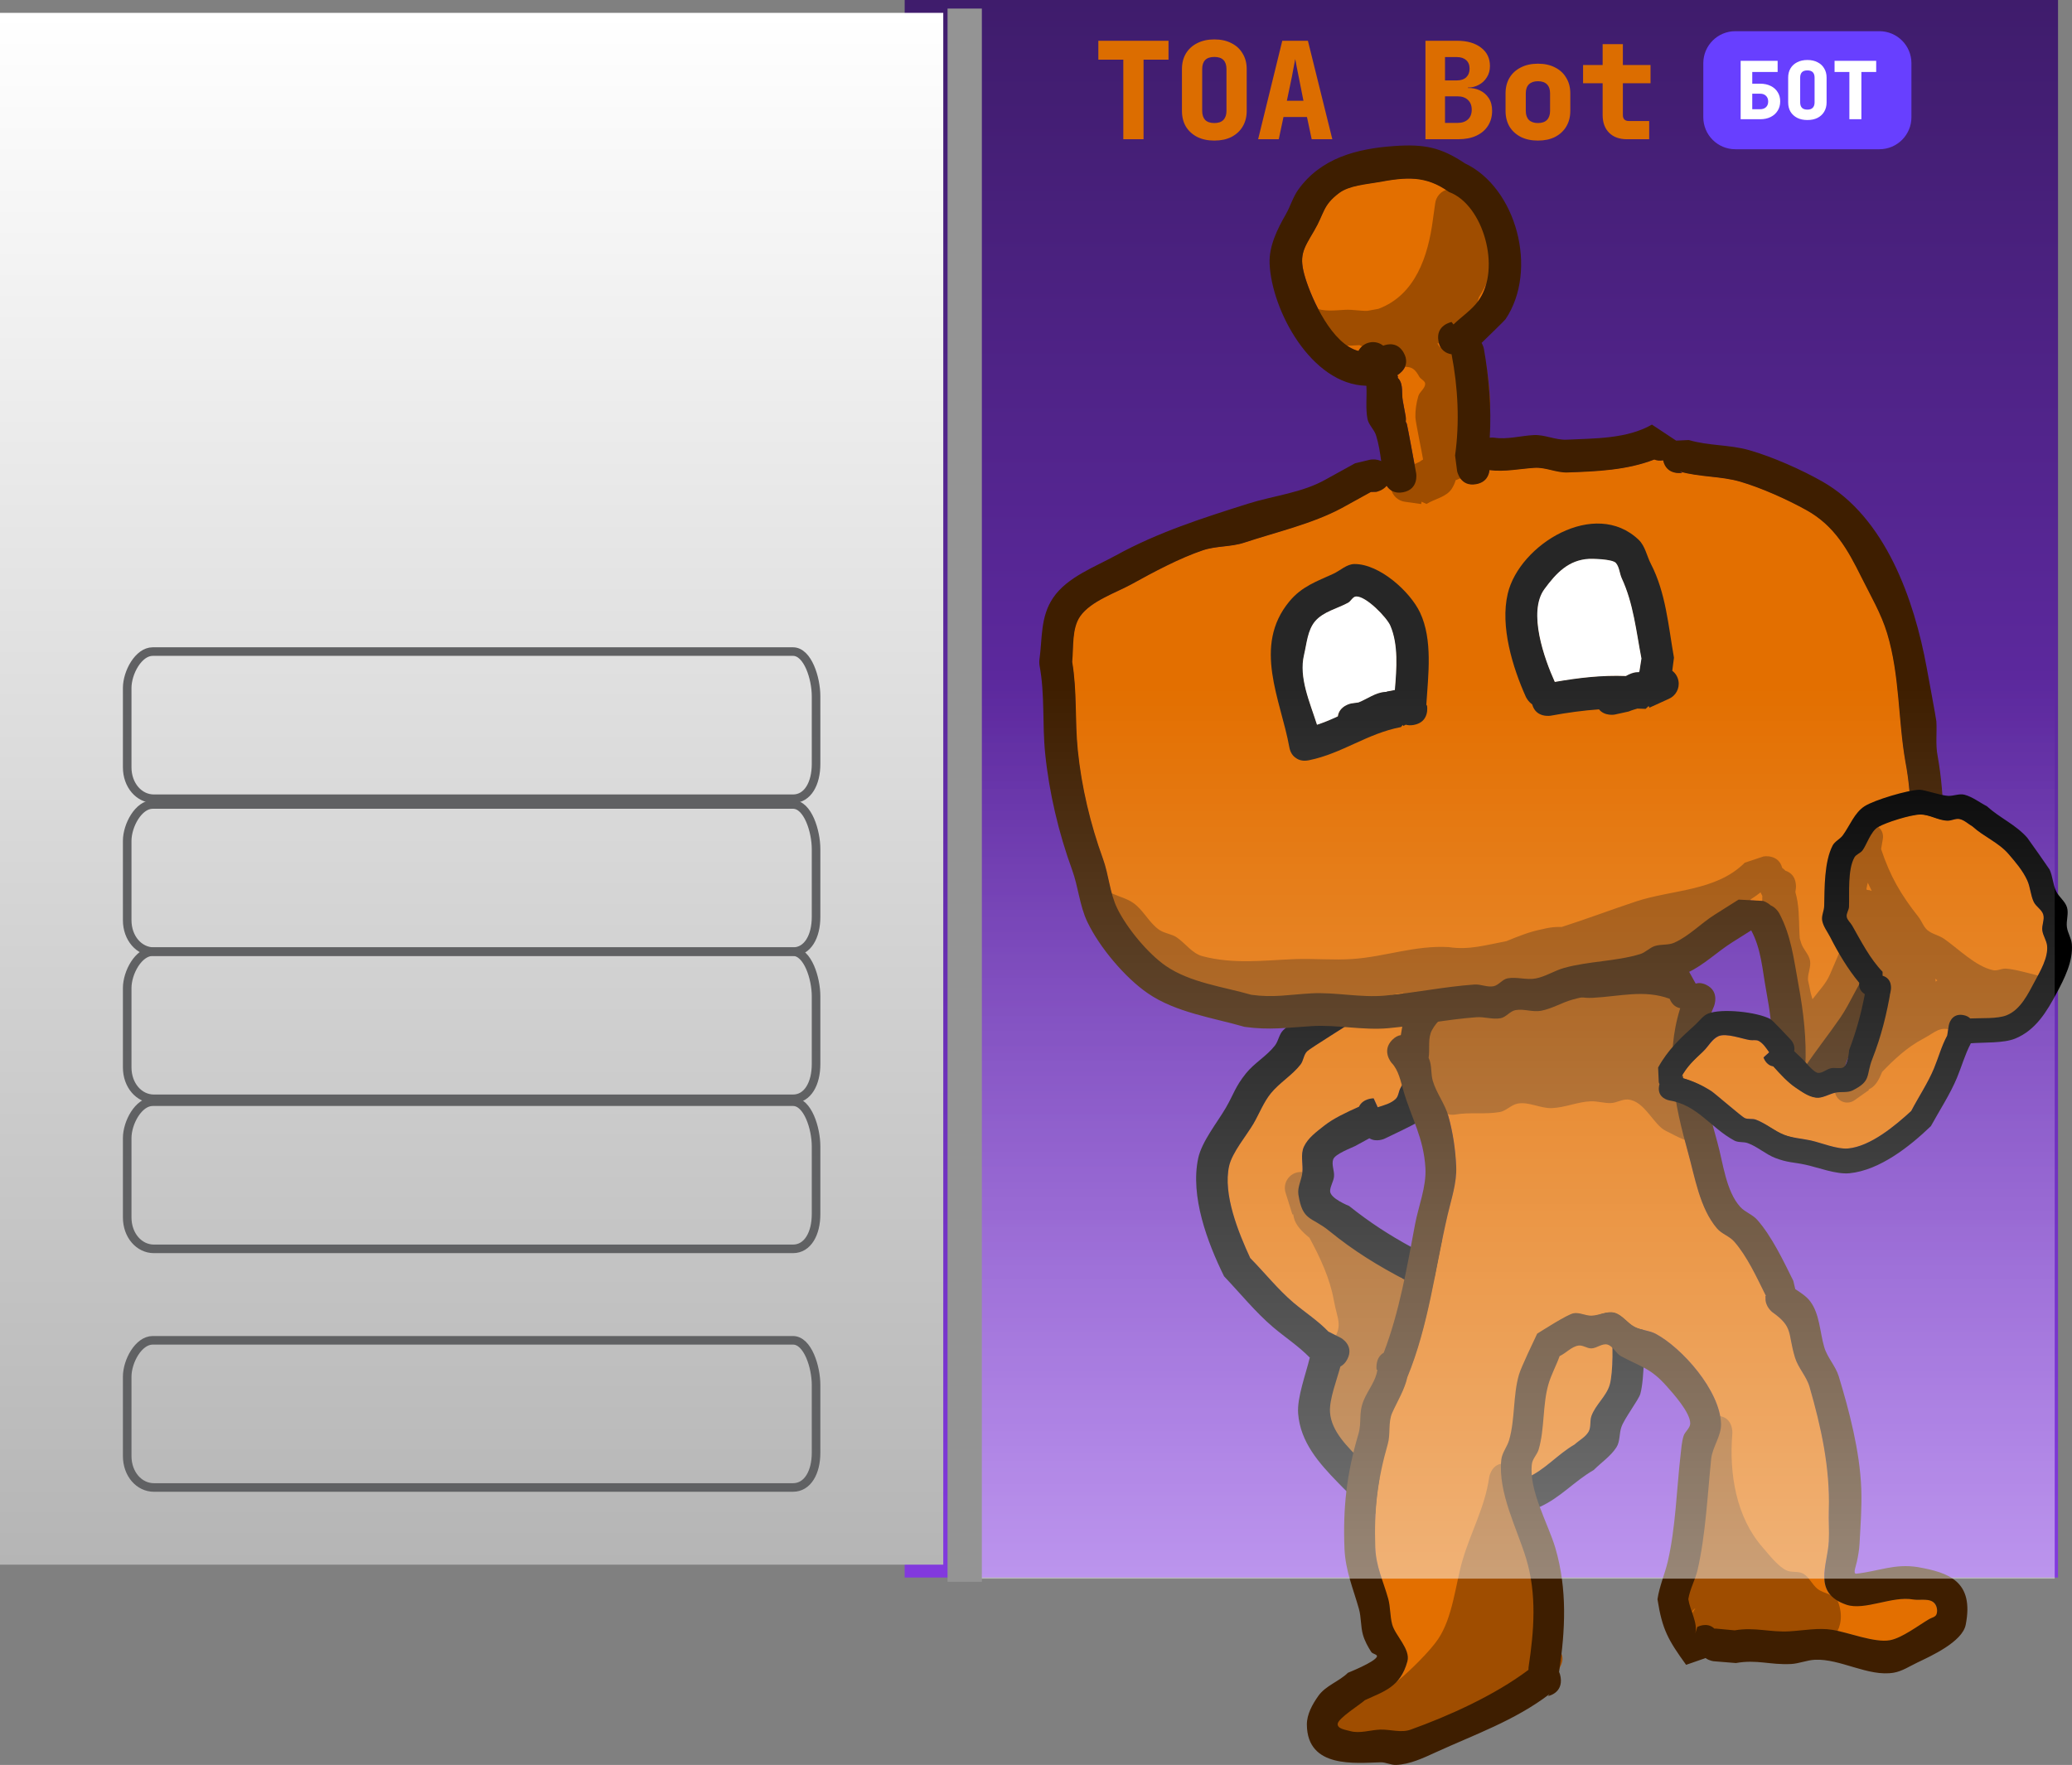 <?xml version="1.0" encoding="UTF-8"?>
<svg xmlns="http://www.w3.org/2000/svg" xmlns:xlink="http://www.w3.org/1999/xlink" version="1.1" width="483.26" height="411.727" viewBox="0,0,483.26,411.727">
  <rect x="0" y="0" width="483.26" height="411.727" fill="#808080" stroke="none"/>
  <defs>
    <linearGradient x1="346.1" y1="-4.1" x2="346.1" y2="363.9" gradientUnits="userSpaceOnUse" id="color-1">
      <stop offset="0" stop-color="#3f1c6c"></stop>
      <stop offset="1" stop-color="#8239de"></stop>
    </linearGradient>
    <linearGradient x1="110.6" y1="-1.1" x2="110.6" y2="360.9" gradientUnits="userSpaceOnUse" id="color-2">
      <stop offset="0" stop-color="#ffffff"></stop>
      <stop offset="1" stop-color="#b5b5b5"></stop>
    </linearGradient>
    <linearGradient x1="353.33" y1="364.163" x2="353.33" y2="156.163" gradientUnits="userSpaceOnUse" id="color-3">
      <stop offset="0" stop-color="#ffffff" stop-opacity="0.463"></stop>
      <stop offset="1" stop-color="#ffffff" stop-opacity="0"></stop>
    </linearGradient>
  </defs>
  <g transform="translate(-0.6,4.1)">
    <g stroke-miterlimit="10">
      <path d="M211.6,363.9v-368h269v368z" fill="url(#color-1)" stroke="none" stroke-width="0"></path>
      <path d="M0.6,360.9v-362h220v362z" fill="url(#color-2)" stroke="none" stroke-width="0"></path>
      <path d="M30.267,174.904c0,-6.235 0,-14.759 0,-18.517c0,-3.597 2.634,-8.487 5.951,-8.487c14.906,0 123.728,0 149.332,0c3.445,0 5.384,6.232 5.384,10.416c0,3.476 0,10.333 0,15.816c0,4.516 -1.939,8.101 -5.384,8.101c-25.539,0 -133.872,0 -149.049,0c-3.461,0 -6.234,-3.151 -6.234,-7.33z" fill="none" stroke="#606163" stroke-width="2"></path>
      <path d="M30.267,210.57c0,-6.235 0,-14.759 0,-18.517c0,-3.597 2.634,-8.487 5.951,-8.487c14.906,0 123.728,0 149.332,0c3.445,0 5.384,6.232 5.384,10.416c0,3.476 0,10.333 0,15.816c0,4.516 -1.939,8.101 -5.384,8.101c-25.539,0 -133.872,0 -149.049,0c-3.461,0 -6.234,-3.151 -6.234,-7.33z" fill="none" stroke="#606163" stroke-width="2"></path>
      <path d="M30.267,244.904c0,-6.235 0,-14.759 0,-18.517c0,-3.597 2.634,-8.487 5.951,-8.487c14.906,0 123.728,0 149.332,0c3.445,0 5.384,6.232 5.384,10.416c0,3.476 0,10.333 0,15.816c0,4.516 -1.939,8.101 -5.384,8.101c-25.539,0 -133.872,0 -149.049,0c-3.461,0 -6.234,-3.151 -6.234,-7.33z" fill="none" stroke="#606163" stroke-width="2"></path>
      <path d="M30.267,279.904c0,-6.235 0,-14.759 0,-18.517c0,-3.597 2.634,-8.487 5.951,-8.487c14.906,0 123.728,0 149.332,0c3.445,0 5.384,6.232 5.384,10.416c0,3.476 0,10.333 0,15.816c0,4.516 -1.939,8.101 -5.384,8.101c-25.539,0 -133.872,0 -149.049,0c-3.461,0 -6.234,-3.151 -6.234,-7.33z" fill="none" stroke="#606163" stroke-width="2"></path>
      <path d="M30.267,335.57c0,-6.235 0,-14.759 0,-18.517c0,-3.597 2.634,-8.487 5.951,-8.487c14.906,0 123.728,0 149.332,0c3.445,0 5.384,6.232 5.384,10.416c0,3.476 0,10.333 0,15.816c0,4.516 -1.939,8.101 -5.384,8.101c-25.539,0 -133.872,0 -149.049,0c-3.461,0 -6.234,-3.151 -6.234,-7.33z" fill="none" stroke="#606163" stroke-width="2"></path>
      <g stroke="none" stroke-width="0.5">
        <path d="M323.293,227.313l-0.533,-0.508c0.008,-0.012 -0.003,-0.172 0.005,-0.184c2.721,2.865 3.731,5.16 5.486,8.826c0.911,1.902 2.663,3.672 2.915,5.766c0.31,2.566 -2.974,6.614 -3.994,8.721c-0.377,0.779 -0.404,1.782 -1.026,2.384c-1.118,1.08 -2.687,1.465 -4.202,1.956l-0.945,-2.083c0,0 -2.465,-0.044 -3.414,1.955c-2.876,1.288 -5.917,2.692 -8.114,4.435c-1.772,1.406 -3.755,2.822 -4.705,4.875c-0.856,1.85 -0.131,4.073 -0.364,6.098c-0.196,1.701 -1.172,3.356 -0.908,5.048c0.979,6.291 3.021,5.086 7.153,8.449c5.826,4.741 11.392,8.075 18.1,11.575c0,0 2.838,1.568 4.613,-1.079l1.129,0.361c4.894,-2.403 10.645,-3.297 15.982,-4.42c1.009,-0.212 2.126,-0.923 3.147,-0.776c1.009,0.145 1.671,1.22 2.629,1.567c3.723,1.349 10.792,2.998 13.631,6.098c0.718,0.784 0.627,2.076 1.246,2.94c1.182,1.649 4.657,4.084 5.214,6.495c0.636,2.752 0.563,10.486 -0.234,13.185c-0.798,2.701 -3.338,4.646 -4.277,7.302c-0.412,1.166 -0.037,2.591 -0.669,3.654c-0.753,1.268 -2.185,1.989 -3.275,2.981c-4.003,2.309 -6.969,6.001 -11.205,7.792c-2.962,1.253 -6.016,2.54 -9.21,2.923c-2.23,0.268 -4.517,-0.4 -6.744,-0.114c-1.569,0.202 -2.908,1.587 -4.49,1.56c-1.582,-0.027 -2.879,-1.418 -4.434,-1.712c-1.57,-0.297 -3.234,0.282 -4.801,-0.031c-3.523,-0.705 -6.847,-4.437 -9.071,-6.748c-2.858,-2.969 -6.868,-6.64 -7.164,-11.206c-0.193,-2.98 1.559,-7.442 2.418,-10.665c0.588,-0.294 1.156,-0.816 1.613,-1.692c1.721,-3.299 -1.588,-5.03 -1.588,-5.03l-2.838,-1.431c-2.427,-2.546 -5.446,-4.49 -8.133,-6.76c-3.609,-3.048 -6.778,-7.074 -10.111,-10.445c-2.704,-5.877 -6.395,-14.858 -4.913,-21.507c0.704,-3.157 4.166,-7.247 5.716,-9.928c1.314,-2.272 2.343,-4.959 4.011,-7.019c2.027,-2.505 4.963,-4.202 6.95,-6.74c0.712,-0.91 0.722,-2.298 1.551,-3.102c0.8,-0.775 9.796,-6.275 10.613,-6.942c2.422,-1.977 4.597,-4.346 6.349,-6.96c0.513,0.13 0.893,0.136 0.893,0.136z" fill="#e36f00"></path>
        <path d="M327.398,294.16c3.841,-3.275 8.055,-5.926 12.198,-7.201c8.338,-2.567 17.485,-0.168 24.826,4.054c0.238,0.137 8.777,5.468 8.826,5.534c0.092,0.123 0.181,0.248 0.267,0.374l0.069,-0.067l3.31,3.426c1.428,1.478 1.388,3.834 -0.091,5.262c-1.204,1.163 -2.99,1.352 -4.383,0.583l-2.671,-1.393c-8.655,0.078 -14.796,1.465 -22.851,4.471c-1.479,0.552 -3.201,0.504 -4.544,1.334c-1.575,0.973 -2.482,2.775 -3.945,3.911c-4.036,3.133 -10.889,6.544 -13.52,11.223c-0.606,1.078 -0.254,2.485 -0.666,3.651c-0.781,2.21 -3.526,6.351 -4.681,8.206c0,0 -1.969,3.158 -5.127,1.188c-0.795,-0.496 -1.265,-1.067 -1.523,-1.644c-0.524,-0.314 -0.838,-0.64 -0.838,-0.64l-1.508,-1.835c-0.603,-1.286 -1.206,-2.571 -1.809,-3.857c-1.202,-6.877 0.506,-11.555 3.303,-16.664c-2.77,-1.976 -0.917,-4.946 -0.917,-4.946c2.89,-3.983 1.412,-5.166 0.556,-9.978c-0.883,-4.961 -3.146,-9.859 -5.667,-14.501c-1.763,-1.414 -3.213,-2.974 -3.626,-4.645c-0.069,-0.28 -0.126,-0.56 -0.171,-0.842l-0.18,0.057l-1.573,-5.004c-0.445,-1.32 -0.128,-2.837 0.94,-3.869c1.478,-1.428 3.834,-1.388 5.262,0.091c0.307,0.318 0.546,0.676 0.718,1.057l1.542,3.222c0.755,1.31 1.521,2.641 2.277,3.992c0.814,0.94 1.698,2.086 3.23,3.266c4.644,3.575 10.465,5.902 12.742,11.681c0.065,0.166 0.141,0.335 0.225,0.506zM358.648,298.22c0.889,-0.14 1.785,-0.261 2.691,-0.361c-0.201,-0.136 -0.404,-0.265 -0.61,-0.385c-0.361,-0.21 -0.728,-0.416 -1.101,-0.616l-0.288,0.138c-0.147,0.439 -0.378,0.856 -0.692,1.225zM327.769,308.314c-0.3,-0.008 -0.599,-0.052 -0.89,-0.132c0.079,0.203 0.156,0.407 0.232,0.611c0.217,-0.161 0.436,-0.321 0.659,-0.479z" fill="#9f4d00"></path>
        <path d="M322.41,227.251c-1.753,2.614 -3.919,4.981 -6.341,6.958c-0.817,0.667 -9.798,6.162 -10.598,6.937c-0.83,0.804 -0.836,2.191 -1.548,3.1c-1.986,2.538 -4.912,4.227 -6.939,6.732c-1.667,2.06 -2.689,4.739 -4.003,7.011c-1.55,2.68 -5.003,6.757 -5.706,9.914c-1.482,6.649 2.218,15.6 4.923,21.477c3.333,3.371 6.501,7.373 10.109,10.421c2.687,2.27 5.695,4.191 8.122,6.736l2.832,1.424c0,0 3.299,1.721 1.578,5.021c-0.457,0.876 -1.025,1.397 -1.613,1.692c-0.859,3.223 -2.619,7.68 -2.425,10.66c0.296,4.565 4.288,8.228 7.146,11.198c2.224,2.311 5.533,6.041 9.056,6.745c1.567,0.313 3.224,-0.266 4.794,0.031c1.555,0.294 2.845,1.685 4.427,1.713c1.582,0.027 2.914,-1.357 4.484,-1.559c2.227,-0.286 4.506,0.384 6.736,0.116c3.193,-0.383 6.235,-1.665 9.197,-2.918c4.235,-1.791 7.186,-5.472 11.189,-7.781c1.09,-0.992 2.518,-1.71 3.271,-2.977c0.632,-1.064 0.254,-2.485 0.666,-3.651c0.939,-2.656 3.472,-4.59 4.27,-7.292c0.797,-2.7 0.863,-10.416 0.227,-13.168c-0.557,-2.411 -4.034,-4.837 -5.216,-6.487c-0.619,-0.864 -0.528,-2.151 -1.246,-2.935c-2.839,-3.099 -9.907,-4.734 -13.631,-6.084c-0.958,-0.347 -1.619,-1.416 -2.628,-1.561c-1.02,-0.147 -1.991,0.539 -3,0.751c-5.338,1.123 -11.092,2.054 -15.986,4.457l-1.13,-0.36c-1.775,2.647 -4.739,1.101 -4.739,1.101c-6.709,-3.5 -12.286,-6.915 -18.111,-11.656c-4.132,-3.363 -6.169,-2.167 -7.148,-8.458c-0.263,-1.692 0.719,-3.355 0.914,-5.056c0.233,-2.025 -0.486,-4.254 0.37,-6.104c0.95,-2.053 2.943,-3.476 4.715,-4.883c2.197,-1.743 5.253,-3.155 8.13,-4.442c0.949,-1.999 3.421,-1.957 3.421,-1.957l0.946,2.083c1.516,-0.49 3.093,-0.877 4.21,-1.957c0.622,-0.601 0.651,-1.605 1.028,-2.384c1.02,-2.107 4.311,-6.155 4.001,-8.721c-0.253,-2.094 -2.001,-3.715 -2.912,-5.617c-1.755,-3.666 -2.759,-5.962 -5.48,-8.827c-0.008,0.012 -0.016,0.024 -0.023,0.036l0.551,0.656c0,0 -0.378,-0.007 -0.892,-0.136zM319.978,261.439c-1.095,0.605 -2.188,1.215 -3.293,1.8c-0.767,0.406 -4.705,1.83 -5.144,3.126c-0.428,1.264 0.326,2.671 0.196,3.999c-0.112,1.147 -0.862,2.183 -0.914,3.334c-0.08,1.777 4.4,3.503 4.436,3.532c4.795,3.821 9.268,6.725 14.522,9.591c1.424,-1.213 2.801,-0.997 3.751,-0.557c4.954,-2.006 10.46,-3.266 15.678,-4.112c1.811,-0.294 3.626,-1.005 5.449,-0.788c1.484,0.177 2.637,1.436 4.05,1.923c4.928,1.699 12.543,3.996 16.447,7.909c1.024,1.026 1.151,2.688 2.006,3.859c2.139,2.931 5.37,5.366 6.31,8.871c0.902,3.36 0.669,13.8 -0.295,17.141c-0.401,1.39 -3.697,5.689 -4.41,7.718c-0.54,1.535 -0.283,3.371 -1.163,4.739c-1.35,2.099 -3.529,3.531 -5.293,5.297c-4.576,2.64 -7.796,6.492 -12.675,8.651c-0.361,0.16 -10.847,3.433 -11.125,3.47c-2.227,0.29 -4.507,-0.389 -6.736,-0.116c-1.955,0.239 -3.708,1.669 -5.677,1.635c-1.969,-0.034 -3.68,-1.479 -5.618,-1.829c-1.742,-0.314 -3.585,0.257 -5.31,-0.143c-5.027,-1.166 -9.202,-5.308 -12.574,-8.787c-4.361,-4.5 -8.702,-9.354 -9.229,-16.035c-0.294,-3.729 1.82,-9.272 2.725,-13.106l-0.117,-0.063c-2.567,-2.625 -5.687,-4.647 -8.484,-7.025c-4.062,-3.453 -7.729,-7.974 -11.404,-11.847c-3.842,-7.804 -7.943,-18.628 -6.024,-27.559c0.836,-3.888 4.512,-8.408 6.458,-11.773c1.854,-3.206 2.151,-4.851 4.678,-7.999c1.959,-2.439 4.853,-4.03 6.764,-6.507c0.828,-1.073 0.96,-2.636 1.936,-3.577c5.853,-5.643 13.602,-7.304 17.444,-14.948c0,0 1.721,-3.299 5.021,-1.578c0.184,0.096 0.353,0.197 0.507,0.302c0.338,-0.049 0.561,-0.045 0.561,-0.045l4.296,1.164c4.178,4.403 6.389,9.094 8.868,14.595c0.682,1.513 1.831,2.919 1.966,4.573c0.357,4.376 -4.019,14.196 -7.251,17.318c-0.544,0.526 -6.651,3.395 -7.773,3.932c0,0 -1.925,0.922 -3.558,-0.089z" fill="#000000"></path>
      </g>
      <g stroke="none" stroke-width="0.5">
        <path d="M392.507,231.017c-3.592,11.393 -1.395,22.071 1.839,33.677c1.602,5.75 2.741,13.01 6.787,17.738c1.095,1.279 2.857,1.77 3.973,3.029c3.01,3.396 5.336,8.482 7.421,12.688c-0.007,0.034 -0.014,0.067 -0.021,0.101l-0.117,0.03c0,0 0.019,0.121 0.07,0.314c-0.18,2.042 1.572,3.381 1.572,3.381c4.984,3.534 3.538,4.833 5.288,10.6c0.744,2.452 2.681,4.383 3.393,6.847c2.683,9.287 4.806,18.947 4.485,28.8c-0.079,2.428 0.115,4.867 -0.007,7.293c-0.278,5.527 -3.975,11.944 4.003,14.675c4.233,1.449 10.743,-2.108 15.534,-1.216c1.705,0.27 3.977,-0.419 5.088,0.981c0.507,0.639 0.787,1.785 0.5,2.563c-0.245,0.664 -1.126,0.782 -1.713,1.127c-2.516,1.481 -6.342,4.419 -9.162,4.935c-3.559,0.65 -9.724,-1.821 -13.364,-2.415c-3.291,-0.537 -6.666,0.141 -9.991,0.345c-4.642,0.285 -8.13,-1.028 -12.873,-0.219l-4.292,-0.399c0,0 -0.167,-0.014 -0.432,0.001c-1.717,-1.658 -4,-0.38 -4,-0.38l-0.532,1.391c0.67,-2.472 -1.192,-5.317 -1.612,-8.022c0.371,-2.382 1.625,-4.518 2.163,-6.864c1.865,-8.126 2.289,-17.465 3.137,-25.795c0.291,-2.855 2.395,-5.376 2.3,-8.246c-0.257,-7.792 -9.121,-17.635 -15.22,-20.912c-1.531,-0.822 -3.368,-0.814 -4.914,-1.604c-1.708,-0.873 -2.892,-2.81 -4.734,-3.288c-1.751,-0.454 -3.528,0.692 -5.33,0.718c-1.401,0.02 -2.744,-0.831 -4.123,-0.566c-1.462,0.282 -7.217,3.948 -8.434,4.698c-0.653,1.396 -3.742,7.758 -4.251,9.509c-1.418,4.882 -0.905,10.372 -2.315,15.241c-0.462,1.596 -1.665,2.954 -1.833,4.614c-0.781,7.748 3.666,16.02 5.774,23.012c2.527,8.378 1.835,16.845 0.563,25.307c0,0 -0.066,0.415 -0.059,0.814c-7.872,5.915 -18.496,10.703 -27.502,13.938c-2.21,0.794 -4.671,-0.069 -7.003,-0.015c-2.366,0.054 -4.81,0.992 -7.097,0.345c-1.07,-0.303 -3.014,-0.521 -2.919,-1.693c0.108,-1.32 5.617,-4.841 6.417,-5.643c4.3,-1.997 8.228,-2.886 9.85,-8.949c0.757,-2.83 -2.854,-6.012 -3.552,-8.59c-0.53,-1.958 -0.395,-4.079 -0.939,-6.032c-1.14,-4.093 -2.864,-7.471 -3.018,-12.013c-0.298,-8.815 0.507,-15.709 2.908,-24.076c0.673,-2.347 0.039,-5.068 1.026,-7.287c1.218,-2.738 2.875,-5.368 3.526,-8.304c4.973,-12.098 6.448,-25.158 9.414,-37.944c0.861,-3.711 2.174,-7.46 2.01,-11.279c-0.171,-3.974 -0.753,-7.966 -1.822,-11.779c-0.81,-2.889 -2.767,-5.31 -3.622,-8.185c-0.509,-1.712 -0.184,-3.683 -0.93,-5.295c-0.017,-0.037 -0.034,-0.073 -0.052,-0.109c0.002,-0.009 0.002,-0.014 0.002,-0.014c0.321,-2.138 -0.241,-4.567 0.775,-6.444c2.514,-4.645 7.961,-6.092 12.383,-6.844c4.174,-0.709 8.841,-2.228 13.062,-2.338c4.004,-0.105 7.952,1.837 12.066,1.626c6.314,-0.324 12.068,-1.97 17.985,0.227c0.342,0.833 1.057,1.941 2.468,2.195z" fill="#e36f00"></path>
        <path d="M335.765,252.763c-0.537,0.258 -0.969,0.334 -0.969,0.334l-5.272,-4.172c1.328,-6.531 -4.071,-7.585 1.331,-14.473c3.082,-3.929 10.063,-3.821 14.337,-4.544c2.606,-0.441 4.94,-2.088 7.542,-2.552c7.772,-1.385 15.998,-0.015 23.843,-0.448c2.755,-0.152 5.493,-0.695 8.17,-1.4c1.843,-0.485 3.73,-2.731 5.429,-1.831c6.848,3.632 4.124,7.229 2.49,11.581c0.802,4.21 2.166,8.548 3.267,12.698c0.429,1.617 1.715,2.955 1.884,4.625c0.3,2.965 1.693,7.083 -0.511,8.93c-2.154,1.805 -5.553,-0.572 -8.066,-1.741c-3.039,-1.413 -4.982,-7.055 -8.954,-7.374c-1.33,-0.107 -2.594,0.761 -3.926,0.825c-1.58,0.076 -3.149,-0.471 -4.729,-0.411c-3.067,0.117 -6.017,1.469 -9.084,1.591c-2.692,0.107 -5.373,-1.57 -8.022,-1.047c-1.484,0.293 -2.644,1.706 -4.134,1.964c-3.456,0.6 -7.038,-0.021 -10.491,0.599c0,0 -3.548,0.621 -4.133,-3.147c-0,-0.003 -0.001,-0.006 -0.001,-0.009z" fill="#9f4d00"></path>
        <path d="M354.447,344.653l0.006,0.954c4.265,8.593 6.445,17.491 7.892,27.094c0.273,1.81 0.361,3.66 0.797,5.434c0.445,1.813 2.235,3.447 1.834,5.271c-0.922,4.205 -7.827,8.682 -11.152,10.563c-12.875,7.281 -26.728,7.943 -41.068,9.409c-1.74,-2.49 -5.321,-4.372 -5.22,-7.472c0.083,-2.549 3.475,-3.641 5.62,-4.788c4.145,-2.215 9.713,-0.137 13.667,-3.306c2.486,-1.992 7.288,-6.724 9.175,-9.52c3.476,-5.149 4.036,-12.727 5.754,-18.552c1.933,-6.552 5.203,-12.314 6.169,-19.185c0,0 0.567,-3.772 4.118,-3.169c3.551,0.602 2.984,4.374 2.984,4.374c-0.155,0.984 -0.35,1.946 -0.575,2.892z" fill="#9f4d00"></path>
        <path d="M397.416,344.108c0.267,-0.047 0.517,-0.069 0.752,-0.069c-0.852,-4.683 -1.04,-9.554 -0.695,-14.351c0,0 0.293,-3.807 3.877,-3.496c3.584,0.311 3.291,4.118 3.291,4.118c-0.785,9.463 0.906,19.584 7.13,26.634c1.44,1.631 3.494,4.386 5.541,5.317c1.22,0.555 2.757,0.081 3.915,0.77c1.341,0.798 2.019,2.494 3.239,3.488c1.498,1.222 4.164,1.24 4.852,3.109c2.201,5.981 -1.626,10.543 -6.851,11.248c-1.695,0.229 -3.127,-1.521 -4.79,-1.935c-3.805,-0.947 -8.685,-0.998 -12.582,-1.337c-3.088,-0.57 -12.913,1.799 -14.684,-0.002c-1.887,-1.92 -0.737,-5.513 -0.747,-8.289c-0.025,-6.672 4.237,-13.068 5.159,-19.626l-0.371,-1.188c0,0 -0.585,-3.769 2.963,-4.39zM396.032,371.044c-0.349,0.262 -0.687,0.525 -0.746,0.939c-0.072,0.508 0.291,-0.259 0.746,-0.939z" fill="#9f4d00"></path>
        <path d="M390.021,228.896c-5.917,-2.197 -11.655,-0.548 -17.968,-0.224c-4.114,0.211 -8.05,-1.731 -12.054,-1.626c-4.22,0.11 -8.876,1.626 -13.05,2.335c-4.422,0.751 -9.856,2.193 -12.371,6.839c-1.016,1.877 -0.45,4.304 -0.772,6.442c0,0 -0.001,0.005 -0.002,0.014c0.018,0.036 0.035,0.073 0.052,0.109c0.745,1.611 0.422,3.582 0.931,5.294c0.855,2.874 2.813,5.295 3.623,8.184c1.069,3.812 1.657,7.801 1.828,11.775c0.164,3.818 -1.139,7.557 -2,11.269c-2.966,12.786 -4.426,25.783 -9.399,37.88c-0.65,2.936 -2.31,5.555 -3.528,8.293c-0.987,2.218 -0.356,4.932 -1.029,7.278c-2.401,8.368 -3.218,15.243 -2.92,24.058c0.154,4.543 1.87,7.913 3.01,12.006c0.544,1.953 0.406,4.072 0.936,6.03c0.698,2.578 4.304,5.756 3.547,8.586c-1.622,6.063 -5.626,7.082 -9.926,9.079c-0.799,0.802 -6.229,4.196 -6.336,5.516c-0.096,1.172 1.846,1.389 2.917,1.692c2.287,0.647 4.727,-0.293 7.093,-0.347c2.332,-0.053 4.789,0.807 6.999,0.013c9.006,-3.235 19.612,-8.029 27.484,-13.944c-0.007,-0.4 0.032,-0.664 0.032,-0.664c1.272,-8.462 1.957,-16.93 -0.57,-25.308c-2.109,-6.992 -6.579,-15.276 -5.798,-23.024c0.167,-1.66 1.368,-3.02 1.83,-4.616c1.41,-4.869 0.877,-10.385 2.295,-15.267c0.509,-1.751 3.591,-8.155 4.245,-9.551c1.217,-0.75 7.01,-4.474 8.472,-4.756c1.378,-0.266 2.769,0.579 4.17,0.559c1.803,-0.026 3.617,-1.15 5.368,-0.695c1.842,0.478 3.042,2.448 4.751,3.32c1.546,0.79 3.386,0.794 4.916,1.617c6.099,3.277 14.953,13.165 15.211,20.957c0.095,2.87 -2.018,5.403 -2.309,8.258c-0.848,8.329 -1.292,17.685 -3.157,25.812c-0.538,2.345 -1.798,4.485 -2.169,6.866c0.42,2.705 2.28,5.551 1.61,8.023l0.478,-1.533c0,0 2.28,-1.276 3.997,0.381c0.265,-0.016 0.432,-0.001 0.432,-0.001l4.289,0.401c4.743,-0.809 8.222,0.509 12.865,0.225c3.325,-0.204 6.694,-0.877 9.985,-0.34c3.639,0.594 9.8,3.07 13.359,2.42c2.82,-0.515 6.641,-3.448 9.157,-4.929c0.587,-0.346 1.467,-0.463 1.712,-1.126c0.287,-0.778 0.123,-1.834 -0.384,-2.473c-1.111,-1.4 -3.384,-0.709 -5.089,-0.979c-4.791,-0.892 -11.307,2.672 -15.54,1.223c-7.978,-2.731 -4.389,-9.248 -4.111,-14.775c0.122,-2.426 -0.075,-4.86 0.004,-7.288c0.321,-9.854 -1.813,-19.486 -4.496,-28.773c-0.712,-2.463 -2.65,-4.386 -3.394,-6.838c-1.75,-5.767 -0.304,-7.049 -5.288,-10.583c0,0 -1.751,-1.333 -1.571,-3.375c-0.051,-0.194 -0.069,-0.314 -0.069,-0.314l0.117,-0.03c0.006,-0.033 0.013,-0.067 0.021,-0.1c-2.085,-4.206 -4.402,-9.268 -7.412,-12.664c-1.115,-1.259 -2.873,-1.742 -3.968,-3.021c-4.046,-4.728 -5.164,-11.969 -6.767,-17.72c-3.234,-11.607 -5.416,-22.278 -1.824,-33.671c-1.411,-0.254 -2.123,-1.361 -2.466,-2.194zM328.228,232.632c4.557,-8.737 13.909,-10.151 22.093,-11.584c0.722,-0.126 9.241,-1.633 9.66,-1.642c3.941,-0.08 7.788,1.877 11.778,1.633c8.188,-0.502 14.999,-2.104 22.816,1.581l1.516,2.733c0.665,-0.201 1.479,-0.179 2.452,0.288c3.277,1.573 1.795,5.054 1.795,5.054c-4.74,10.884 -2.16,21.027 0.873,31.912c1.264,4.535 1.938,11.171 5.288,14.854c1.131,1.243 2.861,1.754 3.968,3.021c3.406,3.899 6.04,9.463 8.394,14.206l0.453,1.932c1.266,0.857 2.589,1.651 3.508,2.885c2.176,2.921 2.214,7.069 3.242,10.629c0.711,2.463 2.65,4.386 3.394,6.838c2.472,8.143 4.917,17.465 5.251,26.187c0.165,4.305 -0.176,8.617 -0.407,12.919c-0.074,1.386 -0.325,2.758 -0.607,4.114c-0.191,0.919 -1.015,2.917 -0.134,2.819c5.322,-0.592 8.887,-2.397 14.357,-1.535c7.082,1.261 13.172,3.224 11.148,13.457c-0.791,3.997 -8.172,7.319 -11.321,8.827c-1.79,0.857 -3.522,2.016 -5.46,2.346c-5.909,1.009 -12.479,-3.315 -18.408,-3.018c-1.87,0.094 -3.669,0.895 -5.539,0.991c-4.919,0.252 -7.972,-1.105 -12.865,-0.225l-5.169,-0.42c0,0 -1.011,-0.088 -1.915,-0.74l-4.533,1.576c-4.155,-5.758 -5.57,-8.176 -6.676,-15.301c0.444,-3.016 1.703,-5.836 2.398,-8.798c1.83,-7.799 2.063,-16.808 2.98,-24.813c0.171,-1.495 0.263,-3.024 0.7,-4.457c0.327,-1.072 1.553,-1.822 1.558,-2.949c0.011,-2.57 -4.002,-6.99 -5.446,-8.626c-3.787,-4.288 -5.885,-4.472 -10.689,-7.045c-1.217,-0.652 -1.863,-2.372 -3.185,-2.722c-1.232,-0.326 -2.446,0.851 -3.715,0.895c-1.026,0.036 -2,-0.809 -3.018,-0.66c-1.643,0.24 -2.882,1.758 -4.405,2.454c-0.78,2.206 -1.934,4.261 -2.593,6.511c-1.424,4.862 -0.864,10.392 -2.295,15.267c-0.356,1.212 -1.437,2.156 -1.588,3.415c-0.742,6.168 3.849,14.008 5.484,19.595c2.803,9.581 2.318,19.185 0.864,28.882c0.161,0.351 0.286,0.766 0.362,1.253c0.585,3.769 -2.963,4.39 -2.963,4.39l0.39,-0.477c-8.101,6.184 -17.473,9.435 -26.575,13.604c-2.948,1.351 -6.02,2.801 -9.228,2.934c-1.212,0.05 -2.381,-0.637 -3.594,-0.609c-5.85,0.134 -17.104,1.491 -17.217,-8.753c-0.027,-2.442 1.298,-4.801 2.685,-6.749c1.721,-2.419 4.804,-3.329 6.899,-5.388c0.166,-0.075 6.243,-2.485 6.744,-3.75c0.217,-0.548 -1.003,-0.615 -1.317,-1.107c-0.787,-1.236 -1.517,-2.555 -1.925,-3.983c-0.557,-1.949 -0.392,-4.077 -0.936,-6.03c-1.318,-4.728 -3.173,-8.915 -3.379,-14.127c-0.377,-9.553 0.524,-17.488 3.217,-26.566c0.89,-3 -0.008,-4.883 1.266,-7.989c0.987,-2.405 2.85,-4.515 3.185,-7.109l-0.175,-0.054c0,0 -0.427,-2.753 1.664,-3.941c3.62,-9.461 5.43,-19.918 7.297,-29.928c0.799,-4.283 2.68,-8.779 2.422,-13.192c-0.409,-6.995 -3.209,-11.511 -5.082,-17.837c-0.686,-2.318 -1.158,-4.963 -2.801,-6.654c0,0 -2.455,-2.791 0.173,-5.398c0.684,-0.679 1.357,-0.992 1.977,-1.083c0.338,-2.151 0.719,-4.381 0.909,-4.745z" fill="#3e1e00"></path>
      </g>
      <g stroke="none">
        <path d="M336.089,75.395c0.412,2.237 1.914,2.898 3.06,3.066c0.008,0.064 0.015,0.1 0.015,0.1c1.47,7.591 1.905,15.924 0.813,23.656l0.455,3.479c0,0 0.701,3.759 4.461,3.066c2.383,-0.439 2.983,-2.11 3.099,-3.275c0.033,0.006 0.052,0.009 0.052,0.009c3.463,0.447 6.994,-0.302 10.478,-0.531c2.574,-0.169 5.096,1.168 7.674,1.081c6.763,-0.229 13.885,-0.509 20.281,-3.002c0.552,0.225 1.236,0.322 2.078,0.19c0.763,3.593 4.428,2.923 4.428,2.923l-0.552,-0.309c4.725,1.346 9.575,1.043 14.161,2.392c4.931,1.45 10.904,4.144 15.399,6.64c6.547,3.636 9.643,9.252 12.813,15.639c2.132,4.298 4.616,8.489 6.015,13.127c2.96,9.815 2.534,20.141 4.252,29.955c1.693,8.864 1.52,18.369 0.255,27.351c-0.416,2.958 -0.178,7.932 -1.393,10.643c-1.742,3.886 -4.634,7.118 -7.213,10.325c-2.795,3.476 -4.35,7.812 -6.882,11.483c-2.762,4.004 -5.555,7.482 -8.121,11.315c0.283,-6.286 -0.461,-12.424 -1.732,-19.319c-1.077,-5.845 -1.665,-11.286 -4.503,-16.568c0,0 -0.574,-1.149 -1.874,-1.7c-0.789,-0.737 -1.722,-1.007 -1.722,-1.007l-5.732,-0.318c-1.857,1.172 -3.719,2.347 -5.576,3.519c-3.237,2.044 -5.956,4.98 -9.448,6.548c-1.407,0.632 -3.101,0.3 -4.564,0.789c-1.223,0.409 -2.157,1.496 -3.391,1.87c-5.706,1.732 -12.025,1.63 -17.777,3.243c-2.268,0.636 -4.318,2.029 -6.635,2.455c-2.141,0.394 -4.396,-0.427 -6.537,-0.032c-1.239,0.229 -2.064,1.616 -3.303,1.848c-1.456,0.272 -2.952,-0.505 -4.43,-0.402c-7.034,0.492 -13.86,1.932 -20.846,2.577c-5.762,0.532 -11.583,-0.836 -17.224,-0.528c-5.263,0.287 -8.756,1.061 -14.01,0.334c-6.438,-1.861 -14.297,-2.829 -19.976,-6.758c-4.184,-2.895 -9.136,-8.897 -11.342,-13.463c-1.74,-3.602 -1.945,-7.784 -3.313,-11.543c-2.917,-8.02 -5.008,-16.773 -5.874,-25.328c-0.708,-6.999 -0.135,-13.671 -1.308,-20.641c0.346,-3.436 -0.123,-7.792 1.881,-10.65c2.491,-3.553 8.365,-5.481 12.028,-7.506c5.049,-2.791 11.153,-6.067 16.603,-7.898c3.092,-1.039 6.531,-0.753 9.627,-1.78c7.363,-2.441 15.873,-4.393 22.771,-8.099c2.258,-1.246 4.527,-2.5 6.786,-3.745l1.254,-0.032c0,0 1.503,-0.279 2.433,-1.428c0.609,0.943 1.753,1.898 3.813,1.518c3.76,-0.693 3.075,-4.456 3.075,-4.456c-0.257,-1.395 -2.003,-10.945 -2.153,-11.422c-0.063,-0.2 -0.155,-0.389 -0.265,-0.57c0.08,-0.706 -0.019,-1.243 -0.019,-1.243l-0.665,-3.61c-0.325,-1.727 0.186,-3.677 -0.932,-5.033c-0.073,-0.088 -0.151,-0.168 -0.235,-0.241c-0.001,-0.023 -0.045,-0.193 -0.046,-0.216l0.117,-0.047l-0.105,-0.221c-0.004,-0.046 -0.049,-0.24 -0.053,-0.286c0.313,-0.184 3.262,-1.86 1.513,-5.031c-1.458,-2.644 -3.849,-2.049 -4.791,-1.682c-0.835,-0.666 -1.941,-0.98 -3.074,-0.771c-1.206,0.222 -2.172,0.987 -2.697,1.997c-6.136,-1.544 -10.876,-12.087 -12.404,-17.009c-1.641,-5.284 -0.583,-6.739 1.999,-11.123c2.456,-4.17 1.955,-5.887 5.822,-8.819c2.369,-1.796 6.465,-2.061 9.064,-2.538c6.633,-1.216 11.149,-1.643 16.626,2.275c7.994,2.942 12.211,18.048 6.875,25.475c-1.57,2.185 -3.908,3.694 -5.84,5.568l-0.437,-0.572c0,0 -3.756,0.693 -3.063,4.452z" fill="#e36f00" stroke-width="0.25"></path>
        <path d="M330.365,165.008c-0.75,0.138 -1.378,0.099 -1.903,-0.052l-0.553,0.305l-0.137,-0.249l-0.423,0.501c-7.915,1.508 -13.69,6.153 -21.414,7.727c-0.056,0.012 -0.113,0.023 -0.17,0.034c-1.306,0.241 -2.242,-0.056 -2.907,-0.545c-0.695,-0.447 -1.305,-1.216 -1.546,-2.522c-0.003,-0.017 -0.006,-0.034 -0.009,-0.05c-1.98,-10.983 -8.636,-23.527 0.029,-33.968c2.92,-3.519 6.359,-4.646 10.251,-6.44c1.639,-0.756 3.111,-2.261 4.916,-2.271c5.865,-0.031 13.01,6.451 15.309,11.334c3.001,6.375 1.89,14.662 1.463,21.393c-0.001,0.027 -0.002,0.053 -0.004,0.08l0.165,0.269c0,0 0.693,3.76 -3.067,4.453zM324.808,141.89c-0.817,-1.897 -5.603,-6.892 -7.933,-6.774c-0.788,0.04 -1.168,1.085 -1.859,1.466c-2.423,1.336 -5.762,2.043 -7.669,4.327c-1.741,2.085 -1.901,5.105 -2.529,7.748c-1.264,5.318 1.289,10.916 2.982,16.246c1.657,-0.539 3.249,-1.226 4.83,-1.957c0.355,-2.51 3.115,-3.018 3.115,-3.018l1.682,-0.235c2.05,-0.811 3.95,-2.303 6.151,-2.434c0.127,-0.008 0.253,-0.013 0.38,-0.016l-0.013,-0.07l1.919,-0.354c0.411,-4.946 0.861,-10.481 -1.055,-14.929z" fill="#262626" stroke-width="0.5"></path>
        <path d="M325.927,156.862l-1.924,0.361l0.013,0.07c-0.127,0.003 -0.254,0.01 -0.381,0.018c-2.201,0.132 -4.14,1.646 -6.19,2.457l-1.695,0.236c0,0 -2.778,0.507 -3.133,3.017c-1.581,0.731 -3.192,1.412 -4.848,1.951c-1.692,-5.33 -4.289,-11.003 -3.025,-16.321c0.628,-2.643 0.813,-5.712 2.554,-7.798c1.907,-2.284 5.296,-3.011 7.719,-4.347c0.691,-0.381 1.081,-1.426 1.869,-1.466c2.33,-0.118 7.167,4.905 7.984,6.802c1.917,4.448 1.469,10.073 1.058,15.02z" fill="#ffffff" stroke-width="0.25"></path>
        <path d="M383.379,149.482c-1.234,-6.372 -1.857,-12.758 -4.567,-18.597c-0.536,-1.155 -0.532,-2.597 -1.348,-3.575c-0.833,-0.998 -5.866,-0.989 -6.185,-0.973c-4.826,0.245 -7.629,3.246 -10.409,7.029c-3.937,5.359 -0.025,16.208 2.394,21.547c5.671,-0.981 10.833,-1.587 16.504,-1.376c0.821,-0.462 1.661,-0.841 2.582,-0.881c0.158,-0.007 0.315,-0.011 0.473,-0.011l-0.019,-0.101l0.1,-0.018zM356.493,158.491c-3.086,-6.872 -6.05,-16.461 -4.231,-24.128c2.717,-11.453 20.355,-22.316 30.55,-12.518c1.51,1.451 1.869,3.748 2.832,5.607c3.48,6.715 4.068,14.445 5.379,21.866l-0.395,3.058c0.729,0.556 1.262,1.374 1.441,2.347c0.33,1.789 -0.644,3.517 -2.248,4.206l-4.518,2.057l-0.175,-0.384l-0.716,0.664c-0.648,-0.028 -1.287,-0.051 -1.917,-0.068c-0.677,0.213 -1.385,0.388 -2.004,0.675l-3.298,0.724c0,0 -2.328,0.429 -3.658,-1.22c-3.636,0.256 -7.253,0.743 -11.223,1.475c0,0 -3.469,0.639 -4.357,-2.642c-0.992,-0.684 -1.462,-1.718 -1.462,-1.718z" fill="#262626" stroke-width="0.5"></path>
        <path d="M382.96,152.577l-0.1,0.019l0.019,0.102c-0.157,0.001 -0.316,0.006 -0.474,0.013c-0.921,0.041 -1.77,0.427 -2.591,0.889c-5.672,-0.212 -10.914,0.401 -16.584,1.382c-2.419,-5.339 -6.357,-16.303 -2.42,-21.662c2.78,-3.783 5.647,-6.814 10.473,-7.059c0.319,-0.016 5.382,-0.016 6.216,0.982c0.816,0.978 0.826,2.429 1.362,3.584c2.71,5.838 3.348,12.326 4.581,18.698z" fill="#ffffff" stroke-width="0.25"></path>
        <path d="M332.51,103.101c-0.004,-0.025 -0.008,-0.049 -0.011,-0.073c-0.23,-1.482 -1.752,-8.703 -1.78,-9.772c-0.044,-1.662 0.21,-3.347 0.678,-4.942c0.306,-1.042 1.555,-1.751 1.604,-2.836c0.034,-0.74 -1.042,-1.079 -1.398,-1.729c-1.687,-3.083 -2.637,-1.951 -6.715,-2.524c0,0 -3.17,-0.445 -3.301,-3.422l-0.561,-0.451l-0.186,0.434l-3.198,-1.374c-4.807,0.414 -9.629,-0.21 -13.552,-1.759c0,0 -3.513,-1.509 -2.004,-5.022c1.509,-3.513 5.022,-2.004 5.022,-2.004c2.184,1.069 4.846,0.656 7.275,0.544c1.689,-0.077 3.446,0.277 5.134,0.247l2.584,-0.476c8.639,-3.231 11.593,-12.316 12.701,-20.831v0l0.526,-3.744c0.189,-1.623 1.414,-3.004 3.105,-3.316c1.097,-0.202 2.172,0.086 2.997,0.709c0.785,-0.036 1.385,0.138 1.385,0.138l4.914,2.586c0.76,1.514 1.973,2.875 2.28,4.541c0.937,5.085 -1.195,12.045 -4.49,17.224c-0.786,3.164 -2.235,6.058 -4.643,8.154c0.851,0.13 1.628,0.545 2.209,1.161l3.03,3.123l-0.339,0.329l0.992,0.581c1.456,7.067 3.127,21.213 -2.689,27.192c-1.049,1.079 -2.527,1.569 -3.965,2.119c-0.201,0.677 -0.49,1.336 -0.888,1.971c-1.226,1.955 -3.949,2.388 -5.924,3.582l-1.148,-0.518l-0.076,0.544l-3.744,-0.526c-1.623,-0.189 -3.004,-1.414 -3.316,-3.105c-0.33,-1.789 0.644,-3.517 2.248,-4.206l4.395,-2.001c0.266,-0.209 0.55,-0.39 0.846,-0.55zM336.483,76.983c0.022,-0.424 0.115,-0.835 0.268,-1.218c-0.292,0.099 -0.594,0.192 -0.905,0.281c0.189,0.259 0.404,0.577 0.636,0.938z" fill="#9f4d00" stroke-width="0.5"></path>
        <path d="M446.691,182.019c3.786,0.531 3.255,4.317 3.255,4.317l-0.538,3.831c-0.539,3.842 -1.033,6.989 -2.22,10.425c0.295,7.505 -0.663,16.164 -3.725,21.762c-2.496,4.565 -6.277,8.417 -8.885,12.916c-1.397,2.41 -3.655,8.392 -6.041,10.281c-0.099,0.079 -0.2,0.155 -0.301,0.231l0.044,0.045l-3.128,3.035c-0.528,0.528 -1.217,0.907 -2.007,1.052c-2.076,0.383 -4.07,-0.99 -4.453,-3.067c-0.082,-0.447 -0.083,-0.889 -0.014,-1.313l0.391,-2.786c-2.104,-3.588 -3.397,-8.753 -4.019,-13.463c-1.044,-4.238 -1.883,-9.027 -2.249,-13.174c-0.94,-3.635 -1.339,-7.471 -1.163,-11.195c-0.124,-0.272 -0.262,-0.554 -0.418,-0.848c-0.763,0.61 -1.541,1.16 -2.332,1.658c0.038,1.468 -0.777,2.818 -2.053,3.483l-3.31,1.826v0c-0.613,0.33 -1.243,0.647 -1.885,0.953c-0.605,0.49 -1.466,0.737 -2.267,1.009c-0.552,0.23 -1.112,0.451 -1.676,0.665c-3.926,1.592 -7.995,2.829 -11.898,4.478c-4.589,1.938 -6.288,3.423 -11.538,3.503c-4.058,1.007 -6.835,3.031 -10.871,4.404c-7.607,2.587 -14.903,4.369 -23.001,4.214c-2.326,-0.044 -4.843,0.747 -6.978,-0.178c-0.228,-0.099 -0.451,-0.208 -0.668,-0.325l-0.043,0.099l-3.998,-1.718c-0.357,-0.147 -0.69,-0.348 -0.987,-0.594c-3.221,0.408 -6.335,1.706 -9.583,1.889c-4.678,0.263 -9.255,-1.519 -13.9,-1.17c-0.176,0.013 -10.692,2.073 -10.975,2.002c-0.201,-0.051 -0.399,-0.108 -0.594,-0.172l-0.019,0.136l-3.744,-0.526c-1.271,-0.148 -2.393,-0.931 -2.97,-2.075c-2.329,-0.205 -4.643,-0.603 -6.925,-1.302c-3.153,-0.966 -5.548,-3.57 -8.264,-5.44c-1.211,-0.834 -2.849,-0.897 -4.053,-1.741c-4.031,-2.824 -4.896,-5.826 -9.536,-7.709c0,0 -3.513,-1.509 -2.004,-5.022c1.509,-3.513 5.022,-2.004 5.022,-2.004c1.571,0.702 3.296,1.129 4.713,2.105c2.422,1.668 3.706,4.687 6.143,6.332c1.219,0.823 2.842,0.907 4.053,1.741c2.035,1.402 3.595,3.746 5.985,4.374c7.237,1.902 14.199,0.975 21.432,0.681c4.443,-0.181 9.029,0.286 13.531,-0.027c7.778,-0.541 14.581,-3.236 22.492,-2.776c4.714,0.728 8.723,-0.507 13.416,-1.384c2.807,-1.16 5.665,-2.288 8.364,-2.786c0.006,-0.001 0.012,-0.002 0.017,-0.003c0.985,-0.256 1.982,-0.439 3,-0.503c0.516,-0.032 1.017,-0.035 1.508,-0.016c5.797,-1.844 11.439,-3.996 17.298,-5.938c8.54,-2.831 18.726,-2.376 25.409,-9.057l4.375,-1.459c0,0 3.487,-0.643 4.364,2.667c0.295,0.206 0.543,0.437 0.741,0.653c2.898,0.918 2.446,4.137 2.446,4.137c-0.044,0.281 -0.082,0.565 -0.115,0.852c0.871,3.042 0.809,5.81 0.944,9.585c0.015,0.408 0.042,0.821 0.079,1.238c0.114,0.395 0.236,0.784 0.364,1.167c0.474,1.412 1.758,2.516 2.028,3.981c0.27,1.465 -0.535,2.954 -0.475,4.442c0.002,0.057 0.005,0.115 0.007,0.172c0.221,0.961 0.426,1.907 0.595,2.826c0.049,0.264 0.25,0.856 0.451,1.59c1.423,-1.911 3.17,-3.638 4.086,-5.827c0.326,-0.779 3.592,-8.391 3.846,-8.766c2.169,-3.187 4.237,-2.989 5.696,-6.565c1.05,-2.573 1.249,-5.445 2.329,-8.006c0.068,-0.156 0.135,-0.31 0.199,-0.463c-0.094,-1.669 -0.28,-3.279 -0.573,-4.775l-0.222,-1.203c0,0 -0.693,-3.76 3.067,-4.453c0.033,-0.006 0.065,-0.012 0.097,-0.017l0.513,-3.657c0,0 0.531,-3.786 4.317,-3.255z" fill="#9f4d00" stroke-width="0.5"></path>
        <path d="M336.098,75.471c-0.693,-3.76 3.067,-4.453 3.067,-4.453l0.437,0.572c1.931,-1.874 4.275,-3.382 5.845,-5.568c5.336,-7.427 1.123,-22.38 -6.871,-25.323c-5.477,-3.918 -9.982,-3.492 -16.615,-2.276c-2.599,0.476 -6.689,0.74 -9.058,2.536c-3.867,2.932 -3.361,4.648 -5.817,8.817c-2.582,4.385 -3.635,5.838 -1.994,11.122c1.529,4.922 6.209,15.324 12.345,16.868c0.525,-1.01 1.494,-1.775 2.7,-1.998c1.133,-0.209 2.241,0.105 3.077,0.771c0.942,-0.367 3.337,-0.963 4.795,1.681c1.749,3.17 -1.161,4.994 -1.474,5.179c0.004,0.046 0.008,0.093 0.012,0.139l0.147,0.368l-0.117,0.047c0.001,0.023 0.003,0.046 0.004,0.069c0.084,0.072 0.162,0.152 0.235,0.241c1.118,1.355 0.649,3.453 0.974,5.18l0.665,3.609c0,0 0.099,0.537 0.019,1.243c0.11,0.181 0.202,0.369 0.265,0.57c0.15,0.478 1.898,10.027 2.155,11.422c0,0 0.693,3.76 -3.067,4.453c-2.06,0.38 -3.199,-0.577 -3.808,-1.52c-0.931,1.15 -2.429,1.426 -2.429,1.426l-1.253,0.031c-2.258,1.246 -4.517,2.491 -6.775,3.737c-6.898,3.706 -15.391,5.635 -22.754,8.075c-3.097,1.027 -6.533,0.735 -9.625,1.774c-5.451,1.832 -11.551,5.095 -16.6,7.887c-3.663,2.025 -9.535,3.944 -12.027,7.498c-2.004,2.858 -1.535,7.206 -1.881,10.642c1.173,6.97 0.597,13.626 1.306,20.625c0.866,8.555 2.949,17.29 5.867,25.31c1.367,3.759 1.568,7.934 3.308,11.536c2.207,4.566 7.15,10.558 11.334,13.454c5.679,3.93 13.526,4.888 19.964,6.749c5.253,0.727 8.738,-0.051 14.001,-0.338c5.641,-0.308 11.448,1.055 17.211,0.523c6.986,-0.645 13.793,-2.087 20.827,-2.579c1.478,-0.103 2.97,0.674 4.426,0.402c1.239,-0.232 2.06,-1.619 3.299,-1.847c2.141,-0.395 4.389,0.427 6.53,0.033c2.317,-0.426 4.36,-1.817 6.629,-2.453c5.752,-1.613 12.055,-1.505 17.762,-3.237c1.234,-0.375 2.164,-1.46 3.388,-1.868c1.463,-0.489 3.153,-0.155 4.561,-0.787c3.492,-1.569 6.203,-4.498 9.44,-6.542c1.857,-1.172 3.715,-2.343 5.572,-3.515l5.729,0.32c0,0 0.932,0.27 1.722,1.007c1.3,0.551 1.989,1.801 1.989,1.801c2.838,5.282 3.421,10.728 4.498,16.572c1.271,6.896 1.914,12.919 1.632,19.204c2.566,-3.833 5.354,-7.306 8.115,-11.31c2.532,-3.671 4.082,-8.002 6.877,-11.477c2.578,-3.206 5.466,-6.432 7.208,-10.318c1.215,-2.711 0.974,-7.68 1.39,-10.638c1.264,-8.983 1.431,-18.471 -0.262,-27.335c-1.718,-9.815 -1.294,-20.118 -4.254,-29.933c-1.399,-4.638 -3.881,-8.818 -6.014,-13.116c-3.169,-6.388 -6.261,-11.988 -12.808,-15.624c-4.495,-2.496 -10.463,-5.179 -15.393,-6.629c-4.585,-1.348 -9.429,-1.037 -14.154,-2.382l0.551,0.309c0,0 -3.66,0.675 -4.423,-2.919c-0.842,0.132 -1.524,0.036 -2.076,-0.188c-6.396,2.493 -13.501,2.786 -20.264,3.014c-2.578,0.087 -5.089,-1.245 -7.662,-1.076c-3.484,0.229 -6.998,0.982 -10.46,0.535c0,0 -0.018,-0.003 -0.052,-0.009c-0.116,1.165 -0.71,2.836 -3.093,3.276c-3.76,0.693 -4.453,-3.067 -4.453,-3.067l-0.47,-3.631c1.091,-7.732 0.67,-15.912 -0.8,-23.504c0,0 -0.007,-0.035 -0.015,-0.1c-1.146,-0.168 -2.644,-0.829 -3.057,-3.066zM296.715,57.375c-0.169,-4.025 1.775,-7.985 3.782,-11.477c1.061,-1.846 1.634,-3.972 2.868,-5.706c5.29,-7.433 13.681,-9.612 22.396,-10.224c6.981,-0.49 10.849,0.262 16.51,4.039c11.982,5.662 17.184,24.853 9.473,36.354c-0.193,0.288 -3.654,3.654 -5.588,5.527c0.412,0.711 0.532,1.364 0.532,1.364c1.198,6.781 1.794,13.81 1.369,20.755c0.601,-0.069 1.041,-0.007 1.041,-0.007c3.048,0.475 6.153,-0.45 9.233,-0.607c2.576,-0.132 5.086,1.199 7.662,1.076c6.531,-0.314 14.024,-0.164 19.892,-3.517l5.644,3.736c0.004,-0.001 0.006,-0.001 0.006,-0.001l2.958,-0.135c4.734,1.391 9.422,1.032 14.089,2.364c5.389,1.537 12.155,4.528 17.03,7.299c14.765,8.392 21.444,27.631 24.333,43.306c0.157,0.853 2.248,12.114 2.28,12.643c0.162,2.674 -0.229,5.403 0.287,8.033c1.742,9.742 1.694,19.931 0.314,29.784c-0.51,3.642 -0.436,8.982 -1.837,12.349c-1.934,4.647 -5.414,8.692 -8.494,12.48c-2.656,3.267 -4.033,7.409 -6.419,10.878c-1.136,1.651 -2.952,2.758 -4.088,4.408c-0.854,1.24 -0.946,2.901 -1.8,4.141c-0.834,1.211 -2.329,1.862 -3.166,3.072c-1.883,2.721 -2.325,6.566 -4.914,8.627c-0.099,0.079 -0.199,0.156 -0.301,0.231l0.043,0.044l-3.128,3.035c-0.528,0.528 -1.217,0.907 -2.007,1.052c-2.076,0.383 -4.07,-0.99 -4.453,-3.067c-0.082,-0.447 -0.083,-0.889 -0.014,-1.313l0.525,-3.743l0.039,0.006l-0.022,-0.117c1.989,-9.848 1.531,-17.403 -0.279,-27.224c-0.888,-4.819 -1.136,-9.582 -3.473,-13.904c-1.479,0.933 -2.959,1.867 -4.438,2.8c-3.557,2.241 -6.623,5.317 -10.443,7.075c-1.562,0.719 -3.435,0.437 -5.065,0.987c-1.222,0.413 -2.152,1.498 -3.388,1.868c-5.935,1.78 -12.373,1.751 -18.333,3.416c-2.509,0.701 -4.804,2.141 -7.366,2.614c-1.949,0.36 -3.995,-0.514 -5.944,-0.155c-1.297,0.239 -2.179,1.653 -3.476,1.889c-1.852,0.337 -3.765,-0.368 -5.643,-0.23c-6.919,0.508 -13.663,1.928 -20.523,2.555c-5.929,0.542 -12.019,-0.844 -17.808,-0.487c-5.695,0.352 -9.992,0.991 -15.761,0.171c-7.381,-2.133 -16.004,-3.334 -22.528,-7.811c-5.359,-3.678 -11.318,-10.786 -14.126,-16.686c-1.803,-3.789 -2.097,-8.14 -3.533,-12.083c-3.139,-8.615 -5.368,-17.998 -6.297,-27.185c-0.708,-7.005 -0.018,-13.613 -1.319,-20.584c0,0 -0.044,-0.241 -0.05,-0.611c-0.01,-0.371 0.024,-0.613 0.024,-0.613c0.715,-5.063 0.179,-10.079 3.232,-14.556c3.277,-4.803 9.719,-7.153 14.631,-9.856c9.82,-5.404 20.315,-8.733 30.733,-12.034c6.026,-1.909 12.713,-2.54 18.247,-5.702c2.258,-1.246 4.517,-2.491 6.775,-3.737l3.56,-0.856c0,0 1.323,-0.244 2.545,0.343c-0.279,-2.041 -0.588,-4.075 -1.21,-6.031c-0.437,-1.374 -1.734,-2.419 -1.999,-3.837c-0.464,-2.488 -0.107,-5.07 -0.242,-7.597l-0.046,-0.115c-12.793,-0.288 -22.076,-17.575 -22.536,-28.514z" fill="#3e1e00" stroke-width="0.5"></path>
      </g>
      <g stroke="none" stroke-width="0.5">
        <path d="M393.09,247.442c-0.026,-0.411 -0.111,-0.694 -0.111,-0.694l-0.25,0.515c-0.011,-0.003 -0.127,0.043 -0.138,0.04c1.478,-2.697 2.939,-3.989 5.24,-6.16c1.194,-1.126 2.09,-2.845 3.582,-3.529c1.828,-0.838 5.607,0.635 7.411,0.891c0.667,0.095 1.417,-0.124 2.01,0.195c1.065,0.572 1.723,1.644 2.446,2.651l-1.32,1.195c0,0 0.552,1.838 2.259,2.067c1.637,1.826 3.399,3.747 5.212,4.962c1.463,0.98 2.982,2.113 4.729,2.331c1.574,0.196 3.049,-0.869 4.606,-1.177c1.307,-0.258 2.765,0.072 3.957,-0.524c4.43,-2.218 3.053,-3.446 4.565,-7.306c2.132,-5.442 3.282,-10.359 4.285,-16.161c0,0 0.489,-2.475 -1.894,-3.163l-0,-0.923c-2.942,-3.057 -4.969,-7.107 -7.067,-10.797c-0.397,-0.697 -1.188,-1.357 -1.322,-2.148c-0.132,-0.782 0.508,-1.528 0.538,-2.32c0.117,-3.08 -0.338,-8.709 1.286,-11.549c0.411,-0.718 1.39,-0.957 1.883,-1.621c0.942,-1.267 1.922,-4.421 3.577,-5.405c1.889,-1.124 7.638,-2.905 9.828,-2.955c2.191,-0.05 4.235,1.372 6.426,1.438c0.962,0.029 1.929,-0.587 2.867,-0.371c1.118,0.257 1.993,1.148 2.987,1.72c2.661,2.419 6.101,3.742 8.433,6.456c1.631,1.898 3.31,3.856 4.351,6.132c0.727,1.589 0.775,3.443 1.516,5.026c0.522,1.115 1.866,1.779 2.221,2.958c0.355,1.179 -0.368,2.47 -0.217,3.692c0.152,1.234 0.976,2.33 1.116,3.565c0.314,2.778 -1.664,6.127 -2.849,8.324c-1.523,2.823 -3.292,6.665 -6.605,7.968c-2.163,0.85 -5.886,0.61 -8.478,0.738c-0.358,-0.366 -0.879,-0.663 -1.636,-0.794c-2.854,-0.493 -3.352,2.37 -3.352,2.37l-0.387,2.443c-1.311,2.403 -2.036,5.101 -3.081,7.631c-1.403,3.397 -3.635,6.702 -5.342,9.972c-3.714,3.399 -9.495,8.265 -14.774,8.744c-2.507,0.227 -6.36,-1.368 -8.714,-1.881c-1.995,-0.435 -4.231,-0.56 -6.153,-1.307c-2.338,-0.908 -4.292,-2.682 -6.644,-3.552c-0.843,-0.312 -1.875,0.01 -2.667,-0.414c-0.764,-0.409 -6.975,-5.771 -7.663,-6.219c-2.04,-1.326 -4.311,-2.376 -6.665,-3.055z" fill="#e36f00"></path>
        <path d="M441.226,228.133c0.108,-0.088 0.215,-0.184 0.322,-0.287c-3.339,-2.07 -6.303,-4.564 -8.231,-7.332c-3.881,-5.571 -4.272,-12.919 -2.885,-19.361c0.045,-0.209 1.97,-7.802 2.008,-7.854c0.07,-0.097 0.141,-0.193 0.214,-0.287l-0.066,-0.035l1.754,-3.266c0.757,-1.409 2.512,-1.938 3.921,-1.181c1.148,0.616 1.711,1.895 1.472,3.11l-0.399,2.31c2.111,6.396 4.596,10.618 8.734,15.875c0.76,0.965 1.133,2.253 2.066,3.051c1.095,0.937 2.646,1.181 3.834,1.996c3.28,2.248 7.433,6.518 11.525,7.358c0.943,0.193 1.902,-0.401 2.864,-0.372c1.823,0.055 5.544,1.106 7.192,1.523c0,0 2.807,0.71 2.097,3.518c-0.179,0.707 -0.491,1.191 -0.857,1.519c-0.109,0.463 -0.276,0.773 -0.276,0.773l-1.003,1.553c-0.81,0.752 -1.619,1.504 -2.429,2.256c-4.812,2.522 -8.684,2.366 -13.134,1.505c-0.807,2.522 -3.448,1.853 -3.448,1.853c-3.638,-1.197 -4.164,0.179 -7.527,1.955c-3.468,1.831 -6.561,4.671 -9.403,7.64c-0.63,1.643 -1.442,3.087 -2.582,3.789c-0.191,0.117 -0.386,0.226 -0.584,0.327l0.085,0.12l-3.335,2.353c-0.873,0.643 -2.072,0.768 -3.091,0.221c-1.409,-0.757 -1.938,-2.512 -1.181,-3.921c0.163,-0.303 0.372,-0.565 0.613,-0.783l2.022,-1.907c0.791,-0.871 1.596,-1.754 2.418,-2.635c0.504,-0.827 1.143,-1.753 1.654,-3.169c1.548,-4.29 1.891,-9.156 5.634,-12.215zM436.072,203.501c0.36,0.005 0.724,0.077 1.072,0.222c-0.315,-0.626 -0.617,-1.261 -0.906,-1.909c-0.053,0.181 -0.1,0.362 -0.14,0.543c-0.07,0.317 -0.135,0.638 -0.196,0.963l0.17,0.18zM451.95,224.214c0.065,0.224 0.104,0.456 0.114,0.691c0.132,-0.107 0.264,-0.212 0.398,-0.317c-0.171,-0.122 -0.341,-0.247 -0.511,-0.374z" fill="#9f4d00"></path>
        <path d="M393.031,246.724c0,0 0.085,0.282 0.111,0.693c2.353,0.679 4.621,1.723 6.661,3.049c0.688,0.447 6.891,5.8 7.655,6.209c0.793,0.424 1.822,0.1 2.665,0.412c2.352,0.87 4.298,2.638 6.636,3.546c1.922,0.747 4.151,0.868 6.146,1.303c2.354,0.513 6.195,2.105 8.702,1.877c5.279,-0.479 11.035,-5.345 14.75,-8.743c1.708,-3.27 3.922,-6.567 5.325,-9.965c1.045,-2.53 1.755,-5.215 3.066,-7.618l0.383,-2.437c0,0 0.493,-2.854 3.347,-2.361c0.757,0.131 1.279,0.428 1.637,0.794c2.592,-0.128 6.313,0.119 8.476,-0.731c3.313,-1.303 5.081,-5.13 6.604,-7.953c1.185,-2.197 3.164,-5.534 2.851,-8.312c-0.139,-1.236 -0.962,-2.326 -1.114,-3.56c-0.151,-1.222 0.574,-2.509 0.219,-3.688c-0.355,-1.179 -1.697,-1.838 -2.219,-2.953c-0.741,-1.583 -0.785,-3.431 -1.512,-5.019c-1.042,-2.276 -2.713,-4.226 -4.345,-6.124c-2.332,-2.714 -5.76,-4.028 -8.422,-6.447c-0.994,-0.573 -1.864,-1.461 -2.983,-1.718c-0.938,-0.216 -1.902,0.401 -2.864,0.372c-2.191,-0.066 -4.226,-1.485 -6.417,-1.435c-2.19,0.05 -7.925,1.832 -9.814,2.956c-1.655,0.985 -2.628,4.138 -3.57,5.405c-0.493,0.664 -1.469,0.902 -1.879,1.62c-1.624,2.839 -1.158,8.466 -1.275,11.546c-0.03,0.792 -0.665,1.536 -0.534,2.318c0.133,0.791 0.872,1.348 1.268,2.045c2.098,3.69 4.154,7.734 7.096,10.791l0.001,0.923c2.383,0.688 1.94,3.251 1.94,3.251c-1.003,5.802 -2.21,10.746 -4.342,16.188c-1.512,3.86 -0.142,5.086 -4.573,7.304c-1.192,0.597 -2.657,0.263 -3.964,0.522c-1.556,0.308 -3.038,1.369 -4.612,1.174c-1.747,-0.217 -3.275,-1.356 -4.737,-2.336c-1.813,-1.215 -3.584,-3.145 -5.221,-4.971c-1.707,-0.229 -2.262,-2.071 -2.262,-2.071l1.32,-1.195c-0.723,-1.007 -1.384,-2.084 -2.449,-2.656c-0.593,-0.319 -1.344,-0.102 -2.011,-0.197c-1.804,-0.256 -5.585,-1.735 -7.413,-0.896c-1.492,0.684 -2.278,2.365 -3.472,3.491c-2.301,2.17 -3.764,3.459 -5.242,6.156c0.011,0.003 0.022,0.006 0.032,0.009l0.356,-0.564zM418.279,238.451c0,0 1.14,1.208 0.778,2.658c0.708,0.668 1.419,1.333 2.115,2.014c0.483,0.472 2.473,3.053 3.537,3.071c1.038,0.017 1.902,-0.875 2.917,-1.094c0.877,-0.189 1.823,0.121 2.688,-0.113c1.336,-0.362 1.553,-4.092 1.565,-4.126c1.694,-4.46 2.786,-8.464 3.663,-13.038c-1.237,-0.768 -1.403,-1.839 -1.302,-2.648c-2.662,-3.195 -4.902,-6.978 -6.767,-10.644c-0.647,-1.273 -1.605,-2.449 -1.876,-3.851c-0.221,-1.142 0.438,-2.295 0.464,-3.457c0.09,-4.055 -0.014,-10.244 1.96,-14.066c0.518,-1.002 1.719,-1.491 2.384,-2.402c1.665,-2.281 2.703,-5.253 5.078,-6.781c2.277,-1.466 10.069,-3.77 12.774,-3.848c1.125,-0.032 5.093,1.39 6.766,1.438c1.265,0.036 2.566,-0.59 3.788,-0.263c1.876,0.503 3.454,1.778 5.182,2.666c3.042,2.765 6.661,4.238 9.419,7.342c0.204,0.23 5.118,7.225 5.211,7.422c0.743,1.582 0.781,3.432 1.512,5.019c0.641,1.392 2.116,2.353 2.558,3.82c0.442,1.467 -0.224,3.078 -0.023,4.598c0.18,1.366 1.041,2.596 1.154,3.969c0.329,4.002 -1.751,8.079 -3.529,11.404c-2.3,4.3 -4.868,8.669 -9.695,10.644c-2.694,1.102 -7.304,0.851 -10.36,1.09l-0.019,0.102c-1.337,2.525 -2.095,5.317 -3.194,7.955c-1.595,3.83 -4.076,7.62 -6.075,11.263c-4.872,4.699 -11.922,10.306 -18.996,11.002c-3.08,0.303 -7.302,-1.349 -10.258,-1.993c-2.816,-0.614 -4.106,-0.443 -7.038,-1.569c-2.273,-0.873 -4.138,-2.641 -6.427,-3.469c-0.992,-0.359 -2.181,-0.086 -3.11,-0.586c-5.571,-2.999 -8.64,-8.349 -15.217,-9.382c0,0 -2.854,-0.493 -2.361,-3.347c0.028,-0.159 0.062,-0.308 0.104,-0.447c-0.116,-0.239 -0.167,-0.405 -0.167,-0.405l-0.156,-3.46c2.272,-4.141 5.225,-6.893 8.713,-10.035c0.959,-0.864 1.729,-2.049 2.923,-2.542c3.158,-1.302 11.475,-0.389 14.556,1.265c0.519,0.279 4.094,4.124 4.758,4.828z" fill="#000000"></path>
      </g>
      <g stroke="none" stroke-width="1">
        <path d="M262.593,28.38v-18.566h-5.822v-4.405h16.364v4.405h-5.822v18.566zM283.822,28.694c-1.531,0 -2.864,-0.283 -3.996,-0.849c-1.133,-0.588 -2.014,-1.395 -2.644,-2.423c-0.608,-1.049 -0.912,-2.266 -0.912,-3.65v-9.755c0,-1.385 0.304,-2.591 0.912,-3.619c0.63,-1.049 1.511,-1.856 2.644,-2.423c1.133,-0.587 2.465,-0.881 3.996,-0.881c1.552,0 2.885,0.294 3.996,0.881c1.133,0.567 2.004,1.374 2.612,2.423c0.63,1.028 0.944,2.234 0.944,3.619v9.755c0,1.384 -0.315,2.601 -0.944,3.65c-0.608,1.028 -1.479,1.835 -2.612,2.423c-1.112,0.566 -2.444,0.849 -3.996,0.849zM283.822,24.604c0.944,0 1.647,-0.241 2.108,-0.724c0.483,-0.504 0.724,-1.206 0.724,-2.108v-9.755c0,-0.923 -0.231,-1.626 -0.692,-2.108c-0.462,-0.483 -1.175,-0.724 -2.14,-0.724c-0.965,0 -1.678,0.241 -2.14,0.724c-0.461,0.482 -0.692,1.185 -0.692,2.108v9.755c0,0.902 0.231,1.605 0.692,2.108c0.483,0.483 1.196,0.724 2.14,0.724zM294.037,28.38l5.633,-22.972h5.979l5.696,22.972h-4.815l-1.102,-5.192h-5.475l-1.102,5.192zM300.74,19.411h3.87l-1.101,-5.538c-0.147,-0.797 -0.304,-1.584 -0.472,-2.36c-0.147,-0.797 -0.262,-1.416 -0.346,-1.857c-0.084,0.441 -0.199,1.049 -0.346,1.825c-0.126,0.776 -0.273,1.563 -0.441,2.36zM333.064,28.38v-22.972h7.395c2.329,0 4.185,0.535 5.57,1.605c1.385,1.049 2.077,2.476 2.077,4.28c0,1.007 -0.241,1.888 -0.723,2.643c-0.462,0.755 -1.091,1.343 -1.888,1.762c-0.776,0.42 -1.626,0.629 -2.549,0.629v0.094c1.028,-0.021 1.962,0.168 2.801,0.567c0.86,0.399 1.552,0.997 2.077,1.794c0.525,0.797 0.787,1.783 0.787,2.958c0,1.343 -0.325,2.518 -0.976,3.524c-0.63,0.986 -1.531,1.752 -2.706,2.297c-1.175,0.546 -2.57,0.818 -4.185,0.818zM337.627,24.572h2.927c1.028,0 1.836,-0.273 2.423,-0.818c0.587,-0.545 0.881,-1.3 0.881,-2.266c0,-0.965 -0.294,-1.72 -0.881,-2.266c-0.588,-0.567 -1.395,-0.85 -2.423,-0.85h-2.927zM337.627,14.66h2.769c0.923,0 1.647,-0.241 2.171,-0.724c0.525,-0.503 0.787,-1.175 0.787,-2.014c0,-0.86 -0.262,-1.521 -0.787,-1.982c-0.524,-0.483 -1.248,-0.724 -2.171,-0.724h-2.769zM359.297,28.694c-1.531,0 -2.864,-0.283 -3.996,-0.849c-1.133,-0.588 -2.014,-1.395 -2.643,-2.423c-0.609,-1.049 -0.912,-2.266 -0.912,-3.65v-4.091c0,-1.384 0.304,-2.591 0.912,-3.619c0.629,-1.049 1.51,-1.857 2.643,-2.423c1.133,-0.588 2.465,-0.881 3.996,-0.881c1.552,0 2.885,0.294 3.997,0.881c1.133,0.566 2.003,1.374 2.611,2.423c0.63,1.028 0.944,2.234 0.944,3.619v4.091c0,1.384 -0.315,2.601 -0.944,3.65c-0.608,1.028 -1.479,1.835 -2.611,2.423c-1.112,0.566 -2.444,0.849 -3.997,0.849zM359.297,24.604c0.923,0 1.626,-0.241 2.108,-0.724c0.483,-0.504 0.724,-1.206 0.724,-2.108v-4.091c0,-0.923 -0.241,-1.626 -0.724,-2.108c-0.482,-0.483 -1.185,-0.724 -2.108,-0.724c-0.902,0 -1.605,0.241 -2.108,0.724c-0.483,0.483 -0.723,1.186 -0.723,2.108v4.091c0,0.902 0.241,1.605 0.723,2.108c0.504,0.483 1.207,0.724 2.108,0.724zM380.053,28.38c-1.762,0 -3.147,-0.504 -4.154,-1.51c-1.007,-1.007 -1.51,-2.392 -1.51,-4.154v-7.395h-4.563v-4.248h4.563v-4.878h4.72v4.878h6.451v4.248h-6.451v7.395c0,0.944 0.472,1.416 1.416,1.416h4.72v4.248z" fill="#dc6d00"></path>
        <path d="M405.335,30.714c-4.124,0 -7.468,-3.344 -7.468,-7.468v-12.602c0,-4.124 3.344,-7.468 7.468,-7.468h33.606c4.124,0 7.468,3.344 7.468,7.468v12.602c0,4.124 -3.344,7.468 -7.468,7.468z" fill="#683fff"></path>
        <path d="M406.578,23.712v-13.629h8.626v2.614h-5.918v2.726h1.83c0.946,0 1.768,0.174 2.464,0.523c0.697,0.336 1.239,0.815 1.624,1.438c0.399,0.61 0.597,1.332 0.597,2.166c0,0.834 -0.199,1.562 -0.597,2.184c-0.386,0.622 -0.927,1.108 -1.624,1.456c-0.697,0.349 -1.512,0.523 -2.446,0.523zM409.285,21.379h1.848c0.573,0 1.027,-0.162 1.363,-0.485c0.336,-0.323 0.504,-0.759 0.504,-1.307c0,-0.56 -0.168,-1.002 -0.504,-1.326c-0.336,-0.336 -0.79,-0.504 -1.363,-0.504h-1.848zM422.142,23.899c-0.909,0 -1.699,-0.168 -2.371,-0.504c-0.672,-0.349 -1.195,-0.828 -1.568,-1.438c-0.361,-0.622 -0.541,-1.344 -0.541,-2.166v-5.788c0,-0.821 0.18,-1.537 0.541,-2.147c0.373,-0.622 0.896,-1.102 1.568,-1.438c0.672,-0.349 1.462,-0.523 2.371,-0.523c0.921,0 1.711,0.174 2.371,0.523c0.672,0.336 1.188,0.815 1.55,1.438c0.373,0.61 0.56,1.326 0.56,2.147v5.788c0,0.821 -0.187,1.544 -0.56,2.166c-0.361,0.61 -0.877,1.089 -1.55,1.438c-0.66,0.336 -1.45,0.504 -2.371,0.504zM422.142,21.472c0.56,0 0.977,-0.143 1.251,-0.429c0.286,-0.299 0.429,-0.716 0.429,-1.251v-5.788c0,-0.547 -0.137,-0.965 -0.411,-1.251c-0.274,-0.286 -0.697,-0.429 -1.27,-0.429c-0.573,0 -0.996,0.143 -1.27,0.429c-0.274,0.286 -0.411,0.703 -0.411,1.251v5.788c0,0.535 0.137,0.952 0.411,1.251c0.286,0.286 0.709,0.429 1.27,0.429zM431.936,23.712v-11.015h-3.454v-2.614h9.708v2.614h-3.454v11.015z" fill="#ffffff"></path>
      </g>
      <path d="M479.83,156.163v208h-253v-208z" fill="url(#color-3)" stroke="none" stroke-width="0"></path>
      <path d="M221.6,364.9v-367h8v367z" fill="#949494" stroke="none" stroke-width="0"></path>
    </g>
  </g>
</svg>
